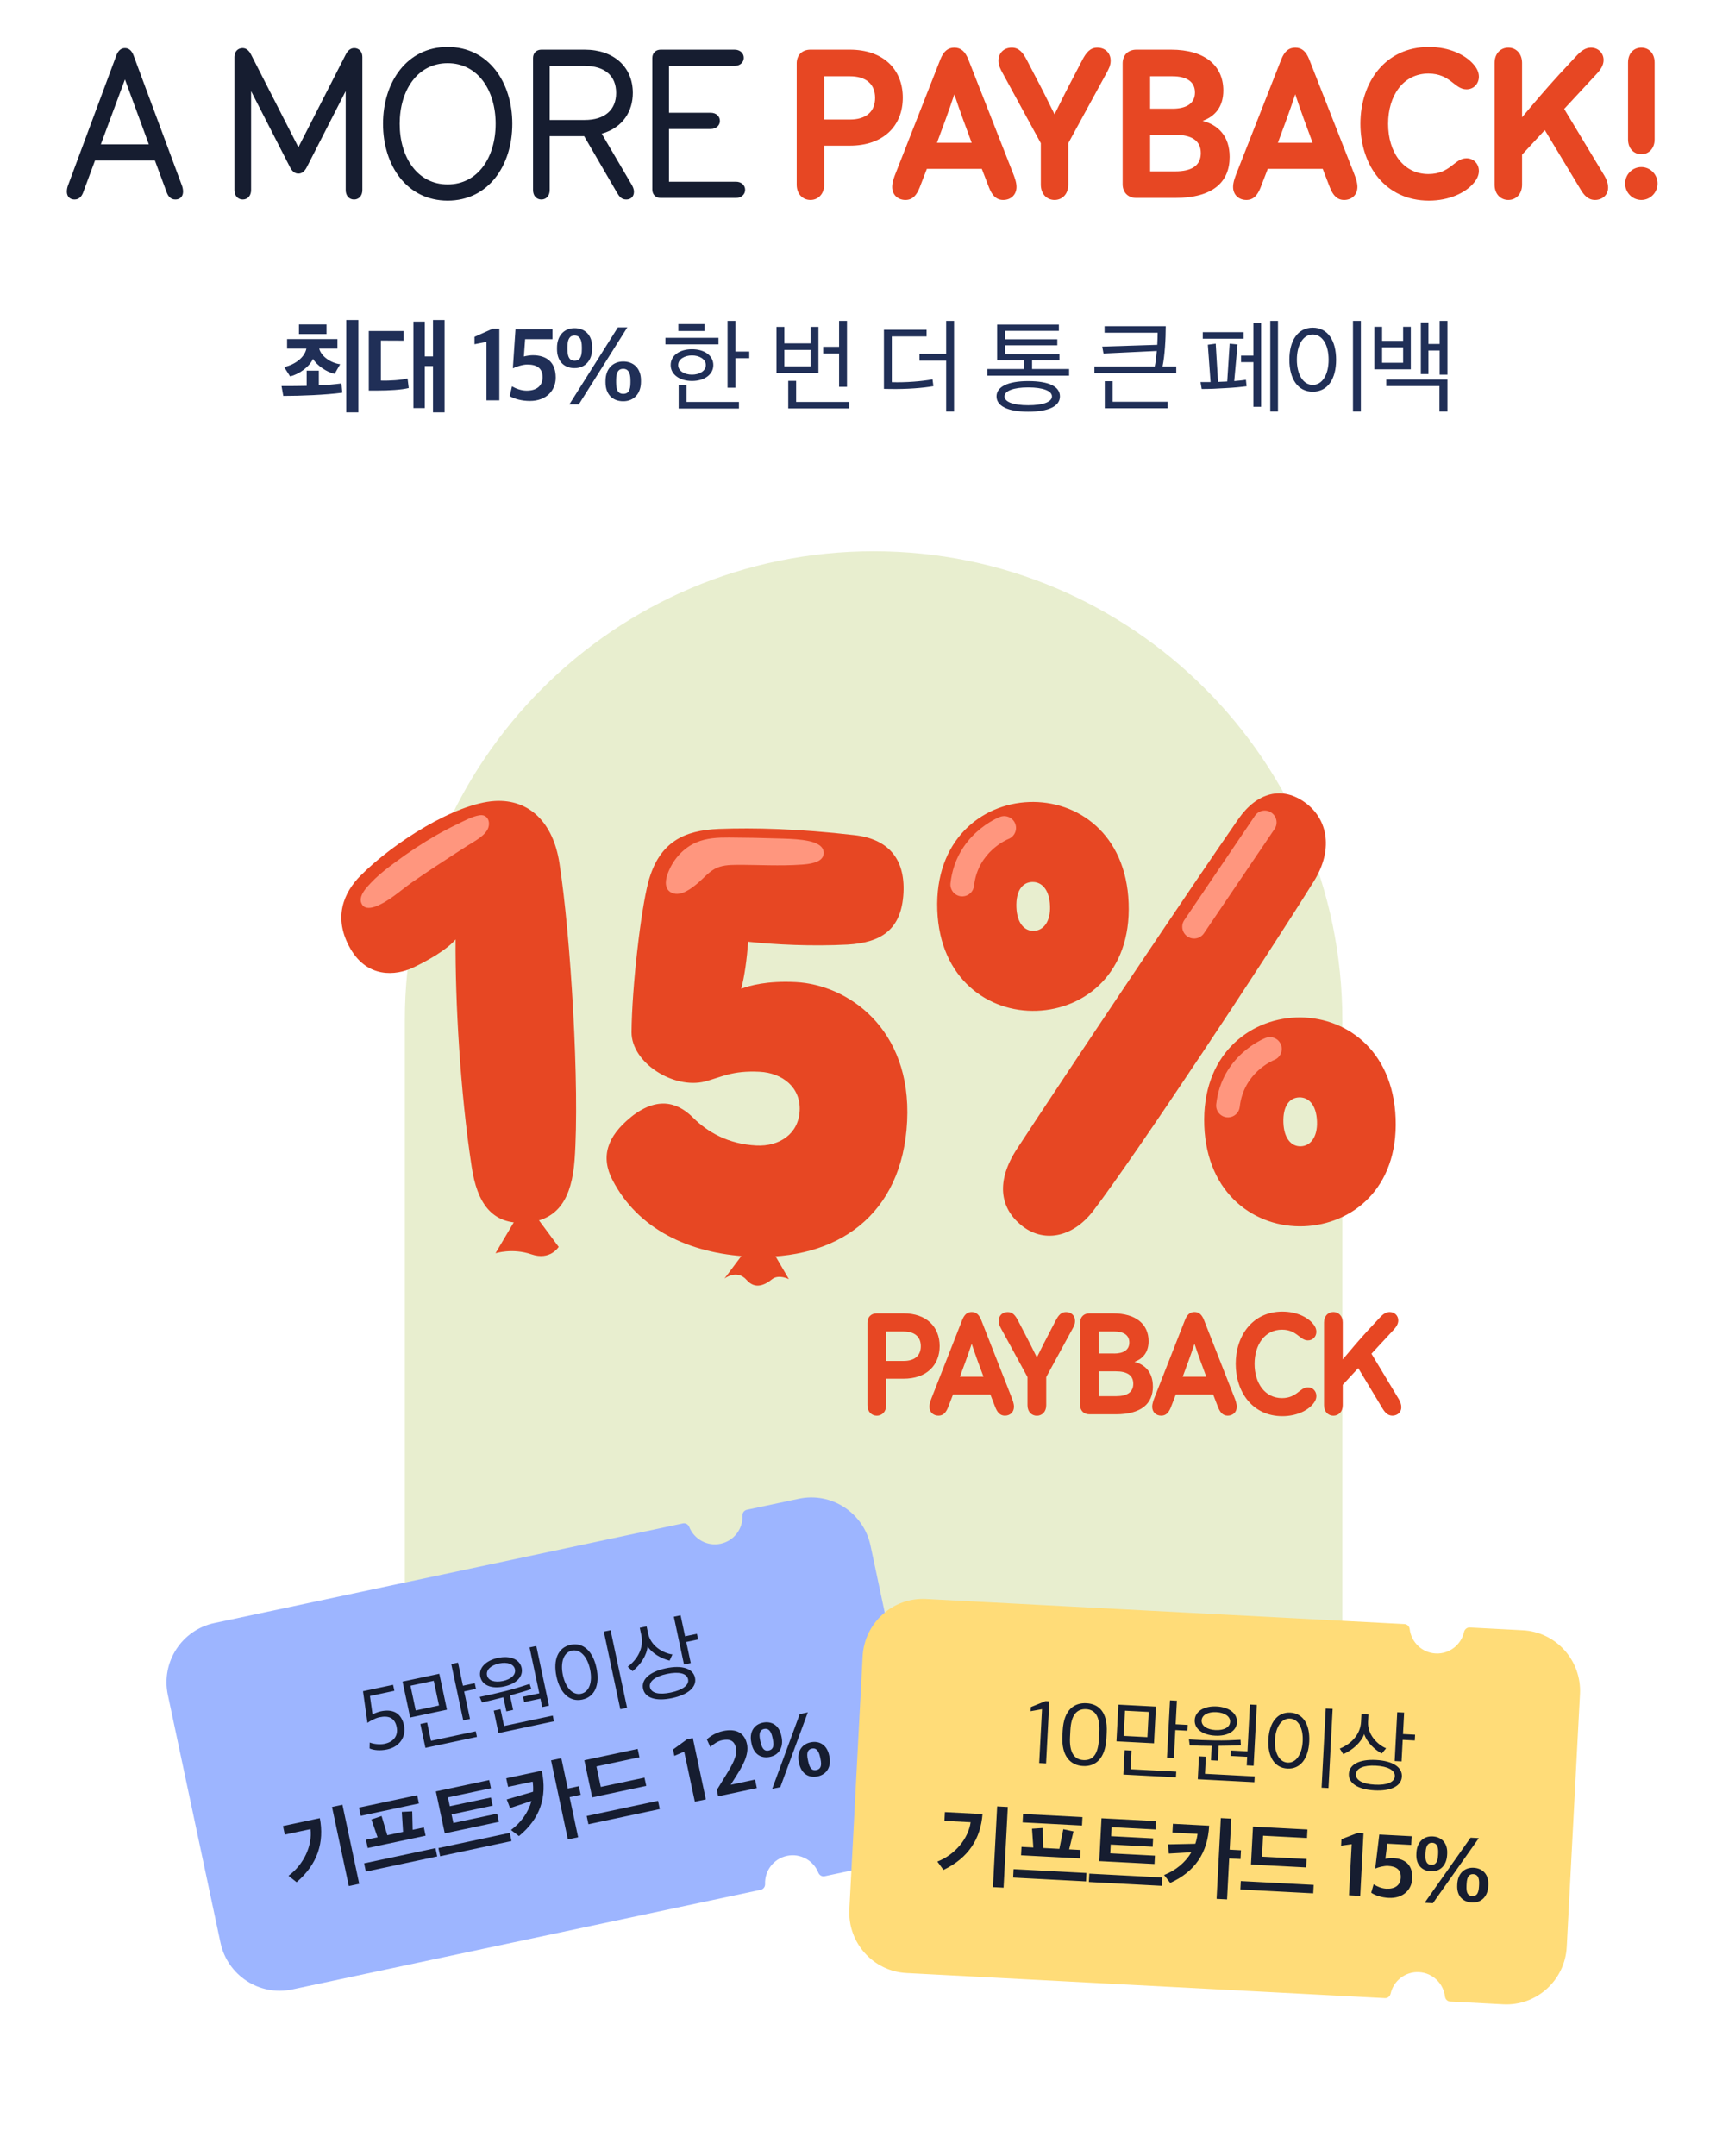 <svg width="570" height="708" viewBox="0 0 570 708" fill="none" xmlns="http://www.w3.org/2000/svg">
<path d="M48.894 47.388L41.05 26.076L33.132 47.388H48.894ZM50.892 52.716H31.208L27.286 63.298C26.768 64.63 25.88 65.518 24.474 65.518C22.994 65.518 21.958 64.556 21.958 62.928C21.958 62.262 22.106 61.522 22.328 60.93L38.238 18.158C38.83 16.604 39.792 15.79 41.05 15.79C42.308 15.79 43.27 16.604 43.862 18.158L59.772 60.93C59.994 61.522 60.142 62.262 60.142 62.928C60.142 64.556 59.106 65.518 57.626 65.518C56.22 65.518 55.332 64.63 54.814 63.298L50.892 52.716ZM98.03 48.35L113.57 17.936C114.31 16.456 115.272 15.79 116.382 15.79C117.862 15.79 119.046 16.9 119.046 18.676V62.41C119.046 64.334 117.862 65.518 116.308 65.518C114.754 65.518 113.57 64.334 113.57 62.41V29.924L100.768 54.936C100.028 56.342 99.14 57.008 98.03 57.008C96.92 57.008 96.032 56.342 95.292 54.936L82.49 29.924V62.41C82.49 64.334 81.306 65.518 79.752 65.518C78.198 65.518 77.014 64.334 77.014 62.41V18.676C77.014 16.9 78.198 15.79 79.678 15.79C80.788 15.79 81.75 16.456 82.49 17.936L98.03 48.35ZM147.072 60.56C156.988 60.56 162.834 51.68 162.834 40.654C162.834 29.628 156.988 20.748 147.072 20.748C137.156 20.748 131.31 29.628 131.31 40.654C131.31 51.68 137.156 60.56 147.072 60.56ZM147.072 65.888C133.678 65.888 125.834 54.344 125.834 40.654C125.834 26.964 133.678 15.42 147.072 15.42C160.466 15.42 168.31 26.964 168.31 40.654C168.31 54.344 160.466 65.888 147.072 65.888ZM180.595 39.396H192.065C198.725 39.396 202.425 36.066 202.425 30.516C202.425 24.892 198.725 21.636 192.065 21.636H180.595V39.396ZM180.595 44.724V62.41C180.595 64.334 179.411 65.518 177.857 65.518C176.303 65.518 175.119 64.334 175.119 62.41V19.046C175.119 17.418 176.229 16.308 177.857 16.308H192.065C201.685 16.308 207.901 22.006 207.901 30.516C207.901 36.288 204.867 41.838 197.689 43.91L207.383 60.412C207.827 61.152 208.271 61.966 208.271 63.002C208.271 64.556 207.235 65.518 205.755 65.518C204.201 65.518 203.461 64.556 202.721 63.298L191.917 44.724H180.595ZM219.783 59.672H241.761C243.611 59.672 244.795 60.856 244.795 62.336C244.795 63.816 243.611 65 241.761 65H217.045C215.417 65 214.307 63.89 214.307 62.262V19.046C214.307 17.418 215.417 16.308 217.045 16.308H241.317C243.167 16.308 244.351 17.492 244.351 18.972C244.351 20.452 243.167 21.636 241.317 21.636H219.783V37.028H233.473C235.323 37.028 236.507 38.212 236.507 39.692C236.507 41.172 235.323 42.356 233.473 42.356H219.783V59.672Z" fill="#161D30"/>
<path d="M270.768 39.248H279.204C284.384 39.248 287.492 36.806 287.492 32.144C287.492 27.482 284.384 25.04 279.204 25.04H270.768V39.248ZM270.768 47.832V60.634C270.768 63.742 268.77 65.666 266.254 65.666C263.738 65.666 261.74 63.742 261.74 60.634V20.822C261.74 18.084 263.516 16.308 266.254 16.308H279.204C290.156 16.308 296.594 22.746 296.594 32.07C296.594 41.394 290.156 47.832 279.204 47.832H270.768ZM319.226 46.87C317.376 41.912 315.304 36.362 313.528 30.96C311.752 36.362 309.68 41.912 307.83 46.87H319.226ZM322.556 55.454H304.5L302.132 61.596C301.096 64.186 299.764 65.666 297.47 65.666C294.954 65.666 293.104 63.964 293.104 61.374C293.104 59.82 293.77 58.118 294.288 56.786L308.94 19.49C309.976 16.9 311.382 15.642 313.528 15.642C315.674 15.642 317.08 16.9 318.116 19.49L332.768 56.786C333.286 58.118 333.952 59.82 333.952 61.374C333.952 63.964 332.102 65.666 329.586 65.666C327.292 65.666 325.96 64.186 324.924 61.596L322.556 55.454ZM346.454 37.546C348.674 33.032 350.746 28.888 352.522 25.558L355.482 19.86C356.888 17.122 358.22 15.642 360.514 15.642C363.104 15.642 364.88 17.418 364.88 19.934C364.88 21.488 364.214 22.746 363.474 24.078L350.968 47.018V60.634C350.968 63.742 348.97 65.666 346.454 65.666C343.938 65.666 341.94 63.742 341.94 60.634V47.018L329.434 24.078C328.694 22.746 328.028 21.488 328.028 19.934C328.028 17.418 329.804 15.642 332.394 15.642C334.688 15.642 336.02 17.122 337.426 19.86L340.386 25.558C342.162 28.888 344.234 33.032 346.454 37.546ZM377.854 35.696H385.18C389.842 35.696 392.58 33.92 392.58 30.368C392.58 26.816 389.842 25.04 385.18 25.04H377.854V35.696ZM395.096 39.692C399.98 40.95 403.976 44.502 403.976 51.532C403.976 59.82 398.426 65 386.068 65H373.34C370.602 65 368.826 63.224 368.826 60.486V20.822C368.826 18.084 370.602 16.308 373.34 16.308H384.736C395.91 16.308 401.904 21.636 401.904 29.702C401.904 35.104 399.166 38.212 395.096 39.692ZM377.854 56.268H386.142C391.322 56.268 394.504 54.492 394.504 50.274C394.504 46.056 391.322 44.28 386.142 44.28H377.854V56.268ZM431.226 46.87C429.376 41.912 427.304 36.362 425.528 30.96C423.752 36.362 421.68 41.912 419.83 46.87H431.226ZM434.556 55.454H416.5L414.132 61.596C413.096 64.186 411.764 65.666 409.47 65.666C406.954 65.666 405.104 63.964 405.104 61.374C405.104 59.82 405.77 58.118 406.288 56.786L420.94 19.49C421.976 16.9 423.382 15.642 425.528 15.642C427.674 15.642 429.08 16.9 430.116 19.49L444.768 56.786C445.286 58.118 445.952 59.82 445.952 61.374C445.952 63.964 444.102 65.666 441.586 65.666C439.292 65.666 437.96 64.186 436.924 61.596L434.556 55.454ZM469.43 65.888C455.148 65.888 446.934 54.344 446.934 40.654C446.934 26.964 455.148 15.42 469.43 15.42C476.164 15.42 481.418 18.01 484.082 21.118C485.192 22.376 485.858 23.708 485.858 25.188C485.858 27.408 484.23 29.332 481.788 29.332C479.716 29.332 478.458 28 476.46 26.52C475.128 25.558 472.982 24.152 469.282 24.152C460.994 24.152 456.036 31.404 456.036 40.654C456.036 49.904 460.994 57.156 469.282 57.156C472.982 57.156 475.128 55.75 476.46 54.788C478.458 53.308 479.716 51.976 481.788 51.976C484.23 51.976 485.858 53.9 485.858 56.12C485.858 57.6 485.192 58.932 484.082 60.19C481.418 63.298 476.164 65.888 469.43 65.888ZM500.044 50.792V60.634C500.044 63.742 498.046 65.666 495.53 65.666C493.014 65.666 491.016 63.742 491.016 60.634V20.674C491.016 17.566 493.014 15.642 495.53 15.642C498.046 15.642 500.044 17.566 500.044 20.674V38.508C503.818 33.994 508.036 29.036 512.106 24.596L517.952 18.306C519.284 16.9 520.764 15.642 522.688 15.642C524.982 15.642 526.832 17.344 526.832 19.712C526.832 21.488 525.796 22.968 524.316 24.522L513.882 35.77L527.128 57.748C527.794 58.858 528.312 60.264 528.312 61.596C528.312 64.186 526.24 65.666 524.02 65.666C521.726 65.666 520.394 64.112 519.21 62.114L507.518 42.726L500.044 50.792ZM539.231 50.644C536.789 50.644 534.865 48.794 534.865 45.76V20.526C534.865 17.492 536.789 15.642 539.231 15.642C541.673 15.642 543.597 17.492 543.597 20.526V45.76C543.597 48.794 541.673 50.644 539.231 50.644ZM539.231 65.666C536.271 65.666 533.903 63.224 533.903 60.264C533.903 57.304 536.271 54.862 539.231 54.862C542.191 54.862 544.559 57.304 544.559 60.264C544.559 63.224 542.191 65.666 539.231 65.666Z" fill="#E74723"/>
<path d="M98.219 109.68V106.544H107.275V109.68H98.219ZM112.171 125.904L112.459 128.944C106.955 129.68 98.763 130 93.067 130L92.491 126.768C95.275 126.768 98.059 126.768 100.747 126.704V121.712H104.747V126.544C107.467 126.416 109.995 126.192 112.171 125.904ZM117.739 105.072V135.408H113.739V105.072H117.739ZM94.315 114.48V111.344H110.859V114.48H104.875C105.515 117.072 108.811 119.248 111.755 119.6L109.931 122.768C107.371 122.224 104.107 120.016 102.827 117.84C101.675 120.4 98.411 122.832 95.307 123.6L93.355 120.528C96.971 119.728 100.107 117.328 100.651 114.48H94.315ZM146.057 135.408H142.249V120.208H139.561V134H135.817V105.616H139.561V117.04H142.249V105.072H146.057V135.408ZM125.129 111.824V124.976C128.233 125.072 131.881 124.784 133.897 124.272L134.281 127.408C132.009 128.016 127.561 128.24 124.041 128.24H121.161V108.688H132.617V111.856C130.121 111.856 127.657 111.824 125.129 111.824ZM159.823 131.472V112.272L155.887 113.04V110.608L161.839 107.952H164.047V131.472H159.823ZM174.089 131.664C171.433 131.664 168.969 130.992 167.465 130.064L168.201 126.864C169.481 127.6 171.241 128.272 173.033 128.272C176.297 128.272 178.249 126.704 178.249 123.888C178.249 120.912 176.425 119.696 173.225 119.696C171.753 119.696 169.577 120.4 168.489 120.944L169.353 108.112H181.513V111.376H172.521L172.105 117.072C172.873 116.848 174.153 116.656 175.017 116.656C179.689 116.656 182.569 119.024 182.569 123.984C182.569 128.304 179.401 131.664 174.089 131.664ZM204.753 129.328C206.353 129.328 207.121 128.304 207.121 125.616V124.848C207.121 122.224 206.289 121.104 204.753 121.104C203.185 121.104 202.417 122.192 202.417 124.816V125.584C202.417 128.272 203.153 129.328 204.753 129.328ZM204.753 131.76C201.265 131.76 198.929 129.488 198.929 125.552V125.072C198.929 121.168 201.297 118.704 204.753 118.704C208.177 118.704 210.577 120.976 210.577 124.848V125.36C210.577 129.264 208.241 131.76 204.753 131.76ZM188.753 118.448C190.385 118.448 191.153 117.36 191.153 114.672V113.936C191.153 111.344 190.321 110.16 188.753 110.16C187.217 110.16 186.417 111.312 186.417 113.904V114.64C186.417 117.36 187.185 118.448 188.753 118.448ZM188.753 120.88C185.265 120.88 182.993 118.576 182.993 114.64V114.192C182.993 110.256 185.297 107.76 188.753 107.76C192.177 107.76 194.545 110.032 194.545 113.936V114.448C194.545 118.352 192.241 120.88 188.753 120.88ZM187.057 132.784L202.993 107.504H206.097L190.161 132.784H187.057ZM231.885 119.888C231.885 117.904 229.741 116.72 227.341 116.72C224.941 116.72 222.797 117.904 222.797 119.888C222.797 121.84 224.941 123.024 227.341 123.024C229.741 123.024 231.885 121.84 231.885 119.888ZM234.349 119.888C234.349 123.024 231.341 125.104 227.341 125.104C223.373 125.104 220.333 123.024 220.333 119.888C220.333 116.688 223.341 114.672 227.341 114.672C231.341 114.672 234.349 116.688 234.349 119.888ZM236.045 113.072H218.605V110.928H236.045V113.072ZM231.437 108.688H222.861V106.416H231.437V108.688ZM242.765 134.16H222.957V126.512H225.549V131.984H242.765V134.16ZM246.157 117.616H241.613V127.312H239.021V105.36H241.613V115.44H246.157V117.616ZM266.291 120.304V114.896H257.683V120.304H266.291ZM268.883 122.448H255.091V107.344H257.683V112.752H266.291V107.344H268.883V122.448ZM278.995 134.128H258.963V125.072H261.555V131.984H278.995V134.128ZM275.667 116.048H270.451V113.872H275.667V105.36H278.259V127.024H275.667V116.048ZM306.362 124.56L306.65 126.8C303.354 127.408 297.754 127.824 292.442 127.728L290.394 127.696V108.304H304.41V110.48H292.986V125.488C297.402 125.648 303.066 125.2 306.362 124.56ZM313.434 135.12H310.842V118.416H302.074V116.208H310.842V105.36H313.434V135.12ZM337.792 127.216C332.992 127.216 330.016 128.336 330.016 130.16C330.016 132.016 332.992 133.072 337.792 133.072C342.624 133.072 345.6 132.016 345.6 130.16C345.6 128.336 342.624 127.216 337.792 127.216ZM348.224 130.16C348.224 133.36 344.576 135.184 337.792 135.184C331.008 135.184 327.392 133.296 327.392 130.16C327.392 127.056 331.008 125.136 337.792 125.136C344.576 125.136 348.224 126.896 348.224 130.16ZM348.064 118.352H339.072V121.168H351.232V123.344H324.352V121.168H336.48V118.352H327.584V106.576H347.872V108.656H330.176V111.408H347.36V113.392H330.176V116.304H348.064V118.352ZM362.886 107.12H382.982C382.982 111.312 382.662 116.848 381.926 120.336H386.438V122.512H359.558V120.336H379.366C379.654 119.056 379.878 117.168 380.038 115.248L362.534 116.08L362.118 113.808L380.198 113.232C380.262 111.728 380.326 110.32 380.326 109.264H362.886V107.12ZM383.622 134.064H362.95V125.168H365.542V131.92H383.622V134.064ZM409.548 126.832C407.948 127.056 405.324 127.312 402.7 127.44C399.948 127.632 397.324 127.728 394.796 127.728L394.412 125.456H397.708L396.812 113.2L399.404 112.848C399.628 117.04 399.916 121.2 400.172 125.392L402.54 125.296C402.732 125.296 402.956 125.296 403.18 125.264C403.436 121.136 403.692 116.976 403.98 112.848L406.572 113.104C406.22 117.104 405.868 121.104 405.484 125.136C406.924 125.008 408.268 124.88 409.324 124.72C409.388 125.424 409.452 126.128 409.548 126.832ZM414.316 133.584H411.788V118.928H407.724V116.784H411.788V106.064H414.316V133.584ZM419.852 135.12H417.324V105.36H419.852V135.12ZM408.588 111.216H395.148V109.072H408.588V111.216ZM436.49 118.128C436.49 113.232 434.442 109.84 431.274 109.84C428.138 109.84 426.058 113.232 426.058 118.128C426.058 122.992 428.138 126.384 431.274 126.384C434.442 126.384 436.49 122.992 436.49 118.128ZM423.594 118.096C423.594 111.824 426.378 107.6 431.274 107.6C436.202 107.6 438.954 111.824 438.954 118.128C438.954 124.432 436.202 128.624 431.274 128.624C426.378 128.624 423.594 124.432 423.594 118.096ZM447.082 135.12H444.49V105.36H447.082V135.12ZM460.967 119.12V114.064H454.055V119.12H460.967ZM475.527 135.12H472.903V126.768H455.431V124.624H475.527V135.12ZM475.527 123.024H472.967V115.088H469.287V122.832H466.791V105.904H469.287V112.944H472.967V105.36H475.527V123.024ZM463.495 121.264H451.527V107.312H454.055V111.92H460.967V107.312H463.495V121.264Z" fill="#202F57"/>
<path d="M133 335.008C133 249.956 201.948 181.008 287 181.008C372.052 181.008 441 249.956 441 335.008V573.008H133V335.008Z" fill="#E8EECF"/>
<path d="M262.421 492.127L245.357 495.755C244.474 495.942 243.889 496.751 243.923 497.652C244.095 501.998 241.13 505.967 236.744 506.9C232.358 507.832 228.039 505.415 226.424 501.372C226.087 500.53 225.225 500.034 224.342 500.221L70.417 532.939C59.692 535.219 52.855 545.791 55.143 556.556L72.43 637.889C74.718 648.65 85.265 655.531 95.99 653.251L249.919 620.533C250.803 620.345 251.387 619.536 251.353 618.635C251.181 614.289 254.147 610.32 258.533 609.388C262.919 608.455 267.237 610.872 268.853 614.916C269.189 615.757 270.051 616.254 270.935 616.066L287.999 612.439C298.72 610.16 305.562 599.587 303.273 588.822L285.986 507.489C283.698 496.728 273.151 489.847 262.426 492.126L262.421 492.127Z" fill="#9DB5FF"/>
<path d="M127.216 574.443C124.943 574.926 122.782 574.727 121.424 574.129L121.466 572.173C122.686 572.658 124.748 572.935 126.364 572.592C129.459 571.934 130.894 569.797 130.306 567.031C129.672 564.045 127.669 563.24 124.601 563.892C123.259 564.178 121.541 565.115 120.724 565.718L119.259 555.324L129.146 553.222L129.565 555.194L121.54 556.9L122.393 562.93C123.141 562.542 124.277 562.1 125.099 561.926C129.043 561.087 131.849 562.438 132.722 566.546C133.467 570.051 131.516 573.529 127.216 574.443ZM156.691 570.325L139.765 573.923L138.1 566.09L140.318 565.618L141.593 571.616L156.301 568.49L156.691 570.325ZM156.375 554.562L152.485 555.389L154.407 564.427L152.188 564.899L148.259 546.412L150.477 545.94L152.09 553.527L155.979 552.7L156.375 554.562ZM144.221 560.008L142.498 551.901L134.857 553.525L136.58 561.632L144.221 560.008ZM146.836 561.399L134.757 563.966L132.248 552.162L144.327 549.595L146.836 561.399ZM168.576 561.473L166.357 561.944L165.373 557.315C162.987 557.937 160.457 558.561 158.348 559.009L157.59 557.195C160.225 556.664 163.314 555.978 166.057 555.281C168.882 554.566 171.596 553.731 174.003 552.934L174.561 554.618C172.992 555.181 170.212 555.972 167.563 556.707L168.576 561.473ZM169.179 548.148C168.812 546.423 166.727 545.635 163.988 546.217C161.249 546.799 159.631 548.345 160.004 550.098C160.37 551.824 162.471 552.551 165.21 551.969C167.949 551.386 169.545 549.873 169.179 548.148ZM181.993 565.205L163.78 569.076L162.214 561.708L164.432 561.237L165.602 566.742L181.597 563.342L181.993 565.205ZM180.355 560.057L178.136 560.528L177.548 557.762L172.208 558.897L171.835 557.144L177.176 556.009L173.974 540.946L176.192 540.474L180.355 560.057ZM171.37 547.682C171.987 550.585 169.538 552.938 165.594 553.776C161.651 554.615 158.408 553.5 157.779 550.542C157.168 547.667 159.654 545.22 163.598 544.382C167.542 543.544 170.753 544.779 171.37 547.682ZM193.85 548.142C192.96 543.952 190.59 541.421 187.878 541.998C185.194 542.568 184.031 545.85 184.922 550.04C185.807 554.203 188.204 556.728 190.888 556.157C193.6 555.581 194.735 552.305 193.85 548.142ZM182.807 550.461C181.666 545.093 183.28 540.971 187.471 540.081C191.689 539.184 194.812 542.299 195.959 547.694C197.106 553.09 195.513 557.178 191.296 558.075C187.105 558.965 183.96 555.884 182.807 550.461ZM206.007 560.759L203.789 561.23L198.375 535.759L200.593 535.288L206.007 560.759ZM229.349 538.335L225.46 539.162L226.933 546.091L224.714 546.563L221.379 530.869L223.597 530.398L225.064 537.3L228.953 536.473L229.349 538.335ZM219.1 549.645C215.266 550.46 213.122 552.09 213.535 554.034C213.949 555.979 216.564 556.568 220.399 555.753C224.288 554.926 226.465 553.318 226.052 551.374C225.638 549.429 222.99 548.819 219.1 549.645ZM228.325 550.891C228.965 553.903 226.157 556.447 220.789 557.588C215.475 558.717 211.903 557.53 211.262 554.518C210.616 551.477 213.397 548.94 218.71 547.81C224.079 546.669 227.679 547.851 228.325 550.891ZM220.918 543.248L219.976 545.28C217.288 544.62 214.303 542.965 212.742 540.606C212.524 543.486 210.491 546.58 207.832 548.749L206.233 547.285C209.514 544.813 211.572 541.026 210.71 536.973L210.186 534.508L212.432 534.031L212.939 536.413C213.8 540.467 217.827 542.846 220.918 543.248ZM92.972 599.588L105.078 597.015C106.551 604.889 104.435 612.037 97.44 618.047L94.784 615.921C99.933 612.135 102.642 605.892 102.008 600.616L93.572 602.409L92.972 599.588ZM118.018 618.568L114.594 619.295L109.075 593.332L112.499 592.604L118.018 618.568ZM137.627 592.186L118.51 596.25L117.934 593.538L137.051 589.475L137.627 592.186ZM143.641 609.572L120.197 614.555L119.621 611.844L143.065 606.86L143.641 609.572ZM139.819 602.77L120.812 606.81L120.236 604.098L124.043 603.289L122.028 597.448L125.364 596.31L127.247 602.608L132.423 601.508L132.004 594.956L135.429 594.772L135.573 600.838L139.243 600.058L139.819 602.77ZM167.473 601.844L168.044 604.528L144.599 609.511L144.029 606.827L167.473 601.844ZM161.852 592.905L148.349 595.775L148.949 598.596L163.328 595.54L163.898 598.224L146.123 602.002L143.195 588.226L160.724 584.5L161.294 587.184L147.162 590.188L147.779 593.091L161.281 590.221L161.852 592.905ZM166.321 583.912L177.989 581.432C179.846 590.168 177.394 597.216 170.498 602.89C169.618 602.247 168.758 601.571 167.871 600.901C171.137 598.489 173.552 595.17 174.605 591.368C172.253 592.155 169.928 592.935 167.57 593.694L166.482 590.862L175.134 588.336C175.192 587.264 175.157 586.156 175 585.015L166.921 586.733L166.321 583.912ZM184.414 577.318L186.533 587.287L190.175 586.513L190.775 589.334L187.132 590.108L189.933 603.282L186.564 603.998L181.045 578.034L184.414 577.318ZM212.309 586.417L194.561 590.189L191.971 578.002L209.499 574.276L210.081 577.015L195.949 580.019L197.381 586.756L211.733 583.706L212.309 586.417ZM216.185 591.318L216.761 594.03L193.317 599.013L192.74 596.302L216.185 591.318ZM228.275 591.611L224.782 575.178L221.553 576.551L221.111 574.47L225.722 571.114L227.612 570.712L231.89 590.842L228.275 591.611ZM235.937 589.839L235.495 587.758L238.474 582.917C240.623 579.425 242.311 576.462 241.782 573.969C241.269 571.559 239.751 570.88 237.204 571.421C235.807 571.718 234.309 572.752 233.354 573.642L232.22 571.135C233.393 570.056 235.262 568.886 237.563 568.397C241.945 567.465 244.639 569.097 245.407 572.712C246.164 576.272 243.8 580.096 241.898 583.133L240.054 586.044L248.052 584.344L248.646 587.138L235.937 589.839ZM268.211 581.204C269.581 580.913 270.052 579.897 269.563 577.596L269.423 576.939C268.946 574.693 268.03 573.886 266.715 574.166C265.373 574.451 264.914 575.522 265.391 577.768L265.531 578.425C266.02 580.725 266.842 581.495 268.211 581.204ZM268.654 583.286C265.669 583.92 263.256 582.401 262.54 579.032L262.453 578.621C261.742 575.28 263.321 572.74 266.279 572.111C269.209 571.489 271.677 572.996 272.381 576.31L272.474 576.749C273.184 580.09 271.639 582.651 268.654 583.286ZM252.538 574.803C253.935 574.506 254.394 573.435 253.905 571.135L253.771 570.505C253.3 568.286 252.372 567.424 251.03 567.71C249.716 567.989 249.241 569.121 249.712 571.339L249.846 571.969C250.341 574.297 251.196 575.088 252.538 574.803ZM252.98 576.885C249.995 577.519 247.631 575.961 246.915 572.592L246.834 572.208C246.118 568.84 247.636 566.284 250.594 565.655C253.524 565.033 255.964 566.546 256.674 569.888L256.768 570.326C257.478 573.667 255.966 576.25 252.98 576.885ZM253.695 587.382L262.735 562.846L265.391 562.281L256.351 586.817L253.695 587.382Z" fill="#161D30"/>
<path d="M500.286 535.31L482.864 534.397C481.962 534.35 481.189 534.98 480.988 535.859C480.029 540.101 476.138 543.168 471.66 542.933C467.182 542.699 463.636 539.247 463.122 534.923C463.015 534.023 462.311 533.32 461.409 533.273L304.261 525.037C293.311 524.463 283.971 532.905 283.395 543.896L279.043 626.932C278.467 637.918 286.874 647.295 297.824 647.868L454.976 656.104C455.878 656.152 456.652 655.522 456.853 654.643C457.811 650.4 461.703 647.334 466.181 647.568C470.658 647.803 474.204 651.255 474.718 655.579C474.826 656.479 475.53 657.182 476.431 657.229L493.853 658.142C504.798 658.715 514.144 650.274 514.72 639.283L519.071 556.247C519.647 545.261 511.24 535.884 500.29 535.31L500.286 535.31Z" fill="#FFDC78"/>
<path d="M341.406 578.92L342.333 561.22L338.597 561.893L338.669 560.523L343.51 558.562L344.74 558.627L343.67 579.038L341.406 578.92ZM355.932 577.943C359.008 578.104 360.766 576.121 361.036 570.976L361.15 568.795C361.414 563.762 359.912 561.384 356.837 561.223C353.733 561.06 351.913 563.152 351.652 568.129L351.536 570.338C351.275 575.315 352.829 577.78 355.932 577.943ZM355.83 579.9C351.719 579.685 348.678 576.721 349.031 569.983L349.119 568.305C349.489 561.259 353.025 559.061 356.939 559.266C360.854 559.471 363.945 562.016 363.581 568.951L363.486 570.768C363.133 577.507 359.884 580.113 355.83 579.9ZM386.336 583.602L369.055 582.696L369.474 574.699L371.739 574.818L371.418 580.941L386.434 581.728L386.336 583.602ZM390.11 568.294L386.139 568.086L385.656 577.313L383.391 577.195L384.38 558.321L386.645 558.439L386.239 566.185L390.21 566.393L390.11 568.294ZM376.961 570.409L377.395 562.132L369.594 561.723L369.16 570L376.961 570.409ZM379.126 572.429L366.795 571.783L367.427 559.731L379.758 560.378L379.126 572.429ZM400.107 578.127L397.842 578.008L398.09 573.283C395.623 573.266 393.018 573.213 390.865 573.1L390.603 571.152C393.286 571.321 396.447 571.458 399.277 571.494C402.191 571.535 405.028 571.431 407.559 571.284L407.663 573.055C406.001 573.193 403.111 573.237 400.362 573.262L400.107 578.127ZM404.138 565.412C404.23 563.651 402.42 562.35 399.624 562.204C396.827 562.057 394.864 563.132 394.771 564.922C394.678 566.683 396.52 567.929 399.316 568.076C402.112 568.222 404.045 567.174 404.138 565.412ZM412.101 585.204L393.506 584.23L393.901 576.708L396.165 576.827L395.871 582.447L412.201 583.303L412.101 585.204ZM411.851 579.808L409.586 579.689L409.734 576.865L404.282 576.579L404.375 574.79L409.828 575.075L410.634 559.697L412.899 559.815L411.851 579.808ZM406.375 565.53C406.219 568.494 403.246 570.132 399.219 569.921C395.193 569.71 392.349 567.795 392.507 564.775C392.661 561.839 395.695 560.119 399.722 560.33C403.748 560.541 406.53 562.566 406.375 565.53ZM427.97 571.792C428.195 567.514 426.56 564.457 423.792 564.312C421.052 564.168 419.079 567.037 418.855 571.315C418.632 575.565 420.294 578.624 423.035 578.768C425.803 578.913 427.748 576.043 427.97 571.792ZM416.703 571.174C416.99 565.693 419.617 562.13 423.895 562.354C428.201 562.58 430.412 566.397 430.123 571.905C429.835 577.414 427.238 580.951 422.932 580.725C418.654 580.501 416.413 576.71 416.703 571.174ZM436.448 587.125L434.183 587.006L435.545 561.002L437.81 561.121L436.448 587.125ZM464.798 571.507L460.827 571.299L460.456 578.374L458.191 578.255L459.031 562.233L461.296 562.352L460.927 569.398L464.897 569.606L464.798 571.507ZM451.971 579.78C448.056 579.574 445.564 580.593 445.46 582.579C445.356 584.564 447.73 585.81 451.644 586.015C455.615 586.223 458.134 585.234 458.238 583.248C458.342 581.263 455.942 579.988 451.971 579.78ZM460.559 583.37C460.398 586.446 457.027 588.176 451.546 587.888C446.122 587.604 442.978 585.533 443.139 582.457C443.301 579.353 446.645 577.622 452.069 577.906C457.55 578.193 460.722 580.266 460.559 583.37ZM455.383 574.07L453.947 575.789C451.521 574.457 449.066 572.085 448.169 569.402C447.213 572.128 444.448 574.591 441.318 575.997L440.152 574.169C443.962 572.631 446.93 569.506 447.147 565.367L447.279 562.851L449.571 562.971L449.444 565.404C449.227 569.542 452.501 572.882 455.383 574.07ZM310.425 595.02L322.784 595.668C322.169 603.655 318.275 610.012 309.963 614.006L307.948 611.265C313.901 608.941 318.134 603.612 318.886 598.352L310.274 597.901L310.425 595.02ZM329.705 619.836L326.21 619.652L327.599 593.145L331.094 593.328L329.705 619.836ZM355.474 599.428L335.957 598.405L336.102 595.637L355.619 596.66L355.474 599.428ZM356.783 617.778L332.848 616.523L332.993 613.755L356.928 615.01L356.783 617.778ZM354.852 610.218L335.447 609.201L335.592 606.433L339.479 606.637L339.045 600.474L342.562 600.238L342.75 606.808L348.035 607.085L349.326 600.648L352.681 601.357L351.251 607.254L354.997 607.45L354.852 610.218ZM381.803 616.482L381.66 619.222L357.725 617.967L357.868 615.227L381.803 616.482ZM378.687 606.393L364.902 605.67L364.751 608.55L379.431 609.32L379.287 612.06L361.14 611.109L361.877 597.044L379.773 597.982L379.629 600.722L365.201 599.966L365.046 602.93L378.831 603.652L378.687 606.393ZM385.332 598.862L397.244 599.486C396.776 608.406 392.584 614.579 384.455 618.275C383.77 617.426 383.115 616.55 382.432 615.673C386.211 614.189 389.403 611.609 391.403 608.209C388.928 608.359 386.481 608.511 384.007 608.634L383.688 605.617L392.699 605.417C393.033 604.397 393.286 603.316 393.43 602.174L385.181 601.742L385.332 598.862ZM404.515 597.176L403.981 607.354L407.7 607.549L407.549 610.429L403.83 610.234L403.125 623.683L399.686 623.503L401.075 596.995L404.515 597.176ZM429.104 613.185L410.985 612.235L411.637 599.792L429.533 600.73L429.386 603.526L414.958 602.77L414.598 609.648L429.249 610.416L429.104 613.185ZM431.579 618.922L431.434 621.69L407.499 620.436L407.644 617.668L431.579 618.922ZM443.182 622.334L444.062 605.557L440.587 606.048L440.698 603.923L446.021 601.874L447.95 601.976L446.873 622.527L443.182 622.334ZM456.199 623.184C453.878 623.063 451.756 622.363 450.484 621.483L451.274 618.72C452.358 619.422 453.866 620.09 455.431 620.172C458.283 620.321 460.061 619.041 460.19 616.58C460.326 613.98 458.788 612.834 455.992 612.687C454.706 612.62 452.772 613.135 451.796 613.561L453.139 602.388L463.764 602.944L463.615 605.797L455.758 605.385L455.133 610.343C455.815 610.182 456.942 610.073 457.697 610.113C461.779 610.327 464.187 612.528 463.96 616.862C463.762 620.637 460.84 623.428 456.199 623.184ZM483.659 622.577C485.057 622.65 485.775 621.79 485.898 619.442L485.934 618.77C486.054 616.478 485.378 615.461 484.036 615.39C482.666 615.319 481.945 616.234 481.825 618.527L481.789 619.198C481.666 621.547 482.261 622.503 483.659 622.577ZM483.548 624.702C480.5 624.542 478.563 622.45 478.743 619.01L478.765 618.591C478.944 615.18 481.126 613.135 484.146 613.293C487.138 613.45 489.131 615.545 488.953 618.929L488.93 619.376C488.751 622.787 486.596 624.861 483.548 624.702ZM470.177 612.337C471.603 612.412 472.324 611.496 472.447 609.147L472.48 608.504C472.599 606.239 471.926 605.167 470.556 605.095C469.214 605.025 468.462 605.995 468.344 608.259L468.31 608.903C468.185 611.279 468.807 612.265 470.177 612.337ZM470.065 614.462C467.017 614.302 465.138 612.185 465.318 608.746L465.338 608.354C465.519 604.915 467.646 602.84 470.666 602.998C473.658 603.155 475.623 605.248 475.444 608.66L475.421 609.107C475.242 612.518 473.113 614.622 470.065 614.462ZM468.038 624.786L483.121 603.426L485.833 603.568L470.75 624.928L468.038 624.786Z" fill="#161D30"/>
<path d="M307.933 298.881C307.076 275.919 322.367 263.936 338.082 263.349C353.797 262.763 369.938 273.574 370.794 296.536C371.651 319.498 356.51 331.307 340.639 331.899C324.768 332.491 308.777 321.506 307.933 298.881ZM429.093 263.763C436.469 269.369 437.932 279.341 431.608 289.435C415.731 314.926 373.4 378.932 359.14 397.626C352.304 406.521 342.553 408.271 335.313 402.142C328.559 396.512 327.148 387.925 334.074 377.29C349.257 354.066 392.353 289.695 406.848 268.92C412.912 260.221 421.237 257.838 429.093 263.763ZM344.966 297.512C344.76 291.988 342.174 289.494 339.062 289.61C335.95 289.726 333.712 292.401 333.918 297.924C334.111 303.099 336.548 305.78 339.66 305.664C342.772 305.548 345.159 302.687 344.966 297.512ZM395.646 369.63C394.79 346.668 410.08 334.685 425.795 334.099C441.511 333.512 457.651 344.323 458.508 367.285C459.364 390.247 444.223 402.056 428.352 402.648C412.482 403.24 396.49 392.256 395.646 369.63ZM432.679 368.249C432.473 362.725 429.886 360.23 426.775 360.346C423.663 360.463 421.425 363.137 421.631 368.661C421.824 373.835 424.261 376.517 427.373 376.4C430.485 376.284 432.872 373.423 432.679 368.249Z" fill="#E74723"/>
<path d="M316.281 294.333C316.087 294.34 315.905 294.334 315.709 294.316C313.571 294.084 312.032 292.16 312.264 290.027C314.043 274.001 327.912 268.47 328.5 268.241C330.497 267.467 332.754 268.458 333.53 270.463C334.306 272.454 333.312 274.694 331.328 275.48C330.893 275.652 321.239 279.652 319.996 290.878C319.783 292.816 318.175 294.262 316.281 294.333Z" fill="#FF967E"/>
<path d="M403.582 366.898C403.388 366.905 403.206 366.899 403.01 366.88C400.872 366.649 399.333 364.725 399.565 362.591C401.344 346.565 415.212 341.035 415.801 340.805C417.811 340.031 420.055 341.022 420.831 343.027C421.607 345.019 420.612 347.259 418.629 348.045C418.194 348.217 408.54 352.217 407.297 363.443C407.083 365.381 405.475 366.827 403.582 366.898Z" fill="#FF967E"/>
<path d="M392.445 308.177C391.641 308.207 390.828 307.992 390.122 307.513C388.337 306.31 387.871 303.905 389.077 302.124L412.275 267.875C413.481 266.094 415.905 265.628 417.677 266.832C419.462 268.035 419.928 270.44 418.722 272.221L395.524 306.469C394.797 307.533 393.638 308.133 392.445 308.177Z" fill="#FF967E"/>
<path d="M207.33 366.754C217.241 358.875 223.932 363.301 227.594 366.899C232.422 371.745 239.291 375.681 248.483 376.136C255.99 376.507 262.337 372.38 262.716 364.708C263.096 357.035 257.034 352.295 249.527 351.923C240.489 351.476 237 353.697 231.554 355.129C221.292 357.693 207.441 348.984 207.479 338.901C207.599 324.049 210.532 298.907 212.987 289.635C216.563 276.336 224.884 272.652 236.118 272.184C247.965 271.746 262.382 272.114 280.706 274.223C291.703 275.445 297.374 281.882 296.817 293.129C296.219 305.231 289.557 309.509 278.468 310.163C266.613 310.767 254.817 310.183 245.804 309.226C245.381 314.669 244.626 320.608 243.504 324.661C246.321 323.61 251.928 322.006 261.427 322.476C278.278 323.31 299.536 337.517 298.018 368.195C296.501 398.872 275.172 414.044 246.218 412.612C226.149 411.619 209.507 403.45 201.236 387.492C197.309 379.952 199.331 373.218 207.328 366.78L207.33 366.754Z" fill="#E74723"/>
<path d="M247.747 275.115C245.023 275.07 242.299 275.037 239.561 275.017C235.838 274.999 232.158 275.137 228.68 276.642C224.638 278.4 221.486 281.853 219.765 285.863C219.563 286.314 219.386 286.778 219.235 287.244C218.487 289.434 218.325 292.203 220.847 293.224C223.795 294.419 227.258 291.672 229.342 289.894C231.092 288.407 232.602 286.6 234.606 285.42C236.834 284.109 239.501 283.998 242.023 283.982C249.114 283.949 256.207 284.415 263.296 283.908C265.531 283.75 270.233 283.381 270.583 280.442C270.906 277.783 268.031 276.669 265.917 276.206C263.093 275.592 260.182 275.461 257.294 275.37C254.113 275.263 250.917 275.182 247.734 275.114L247.747 275.115Z" fill="#FF967E"/>
<path d="M246.265 408.825L238.003 419.832C238.003 419.832 242.078 416.629 245.325 420.322C248.172 423.56 251.406 421.839 253.618 420.067C255.83 418.295 259.174 420.022 259.174 420.022L252.897 409.281L246.278 408.813L246.265 408.825Z" fill="#E74723"/>
<path d="M118.543 287.427C129.259 276.662 149.547 263.802 162.534 263.017C174.011 262.323 181.767 270.277 183.768 283.317C187.466 306.863 190.515 357.261 188.765 380.96C187.836 393.153 183.602 400.823 172.578 401.49C161.555 402.157 156.728 395.035 154.94 383.006C151.181 358.453 149.533 328.709 149.673 308.467C146.846 311.846 140.545 315.422 135.684 317.737C129.937 320.447 120.736 321.168 115.153 311.566C109.228 301.302 112.968 292.98 118.542 287.414L118.543 287.427Z" fill="#E74723"/>
<path d="M120.088 291.88C118.834 293.484 117.851 295.401 119.042 297.147C120.026 298.578 122.084 298.15 123.454 297.625C127.91 295.916 131.694 292.277 135.584 289.566C140.25 286.329 145 283.212 149.765 280.133C151.053 279.297 152.342 278.474 153.631 277.651C155.832 276.242 159.559 274.387 160.435 271.745C161.139 269.606 160.041 267.323 157.551 267.701C155.123 268.075 152.742 269.432 150.545 270.474C148.127 271.631 145.751 272.873 143.42 274.202C138.768 276.857 134.288 279.831 129.984 283.022C129.38 283.462 128.775 283.916 128.184 284.368C125.938 286.07 123.735 287.871 121.814 289.932C121.304 290.481 120.674 291.138 120.112 291.866L120.088 291.88Z" fill="#FF967E"/>
<path d="M169.687 399.846L162.778 411.53C162.778 411.53 168.34 409.729 174.557 411.866C180.774 414.003 183.541 409.428 183.541 409.428L176.226 399.577L169.687 399.834L169.687 399.846Z" fill="#E74723"/>
<path d="M291.132 461.43C291.132 463.543 289.777 464.858 288.056 464.858C286.335 464.858 284.98 463.543 284.98 461.43V434.331C284.98 432.462 286.186 431.256 288.056 431.256H296.863C304.315 431.256 308.705 435.632 308.705 441.987C308.705 448.341 304.329 452.718 296.863 452.718H291.118V461.43H291.132ZM296.877 446.878C300.399 446.878 302.513 445.211 302.513 442.041C302.513 438.87 300.399 437.204 296.877 437.204H291.132V446.878H296.877Z" fill="#E74723"/>
<path d="M313.095 457.907L311.482 462.08C310.778 463.841 309.87 464.844 308.312 464.844C306.605 464.844 305.345 463.692 305.345 461.917C305.345 460.86 305.792 459.695 306.144 458.801L316.116 433.424C316.821 431.662 317.783 430.809 319.233 430.809C320.682 430.809 321.644 431.662 322.349 433.424L332.321 458.801C332.673 459.709 333.12 460.86 333.12 461.917C333.12 463.679 331.86 464.844 330.153 464.844C328.595 464.844 327.687 463.841 326.983 462.08L325.37 457.907H313.081H313.095ZM319.233 441.241C318.027 444.913 316.618 448.693 315.357 452.067H323.108C321.847 448.693 320.438 444.913 319.233 441.241Z" fill="#E74723"/>
<path d="M344.773 437.57L346.791 433.695C347.753 431.825 348.661 430.823 350.219 430.823C351.981 430.823 353.187 432.028 353.187 433.749C353.187 434.806 352.739 435.66 352.225 436.567L343.716 452.176V461.443C343.716 463.557 342.361 464.871 340.64 464.871C338.919 464.871 337.565 463.557 337.565 461.443V452.176L329.056 436.567C328.554 435.66 328.094 434.806 328.094 433.749C328.094 432.042 329.3 430.823 331.061 430.823C332.619 430.823 333.527 431.825 334.489 433.695L336.508 437.57C337.714 439.833 339.123 442.651 340.64 445.726C342.158 442.651 343.567 439.833 344.773 437.57Z" fill="#E74723"/>
<path d="M378.768 455.238C378.768 460.874 374.987 464.397 366.573 464.397H357.915C356.046 464.397 354.84 463.191 354.84 461.321V434.331C354.84 432.462 356.046 431.256 357.915 431.256H365.666C373.267 431.256 377.345 434.887 377.345 440.374C377.345 444.046 375.475 446.16 372.711 447.176C376.031 448.03 378.754 450.455 378.754 455.238H378.768ZM365.977 444.453C369.148 444.453 371.017 443.247 371.017 440.822C371.017 438.396 369.148 437.19 365.977 437.19H360.991V444.439H365.977V444.453ZM366.628 458.449C370.15 458.449 372.318 457.243 372.318 454.371C372.318 451.498 370.15 450.292 366.628 450.292H360.991V458.449H366.628Z" fill="#E74723"/>
<path d="M386.287 457.907L384.675 462.08C383.97 463.841 383.063 464.844 381.504 464.844C379.797 464.844 378.537 463.692 378.537 461.917C378.537 460.86 378.984 459.695 379.336 458.801L389.309 433.424C390.013 431.662 390.975 430.809 392.425 430.809C393.875 430.809 394.837 431.662 395.541 433.424L405.513 458.801C405.866 459.709 406.313 460.86 406.313 461.917C406.313 463.679 405.053 464.844 403.345 464.844C401.787 464.844 400.88 463.841 400.175 462.08L398.563 457.907H386.274H386.287ZM392.425 441.241C391.219 444.913 389.81 448.693 388.55 452.067H396.3C395.04 448.693 393.631 444.913 392.425 441.241Z" fill="#E74723"/>
<path d="M405.974 447.84C405.974 438.519 411.569 430.674 421.284 430.674C425.864 430.674 429.441 432.435 431.256 434.549C432.015 435.402 432.462 436.31 432.462 437.313C432.462 438.83 431.351 440.131 429.698 440.131C428.289 440.131 427.435 439.223 426.067 438.221C425.159 437.57 423.696 436.608 421.176 436.608C415.539 436.608 412.166 441.54 412.166 447.84C412.166 454.141 415.539 459.073 421.176 459.073C423.696 459.073 425.159 458.111 426.067 457.46C427.422 456.458 428.289 455.55 429.698 455.55C431.365 455.55 432.462 456.864 432.462 458.368C432.462 459.371 432.015 460.279 431.256 461.132C429.441 463.246 425.864 465.007 421.284 465.007C411.569 465.007 405.974 457.149 405.974 447.827V447.84Z" fill="#E74723"/>
<path d="M441.134 461.429C441.134 463.543 439.779 464.857 438.058 464.857C436.337 464.857 434.982 463.543 434.982 461.429V434.237C434.982 432.123 436.337 430.809 438.058 430.809C439.779 430.809 441.134 432.123 441.134 434.237V446.376C443.708 443.301 446.567 439.927 449.344 436.906L453.328 432.624C454.236 431.662 455.238 430.809 456.553 430.809C458.111 430.809 459.371 431.96 459.371 433.573C459.371 434.778 458.666 435.795 457.664 436.851L450.564 444.507L459.574 459.465C460.021 460.224 460.373 461.172 460.373 462.08C460.373 463.841 458.964 464.844 457.447 464.844C455.929 464.844 454.981 463.787 454.168 462.432L446.215 449.235L441.134 454.723V461.416V461.429Z" fill="#E74723"/>
</svg>
